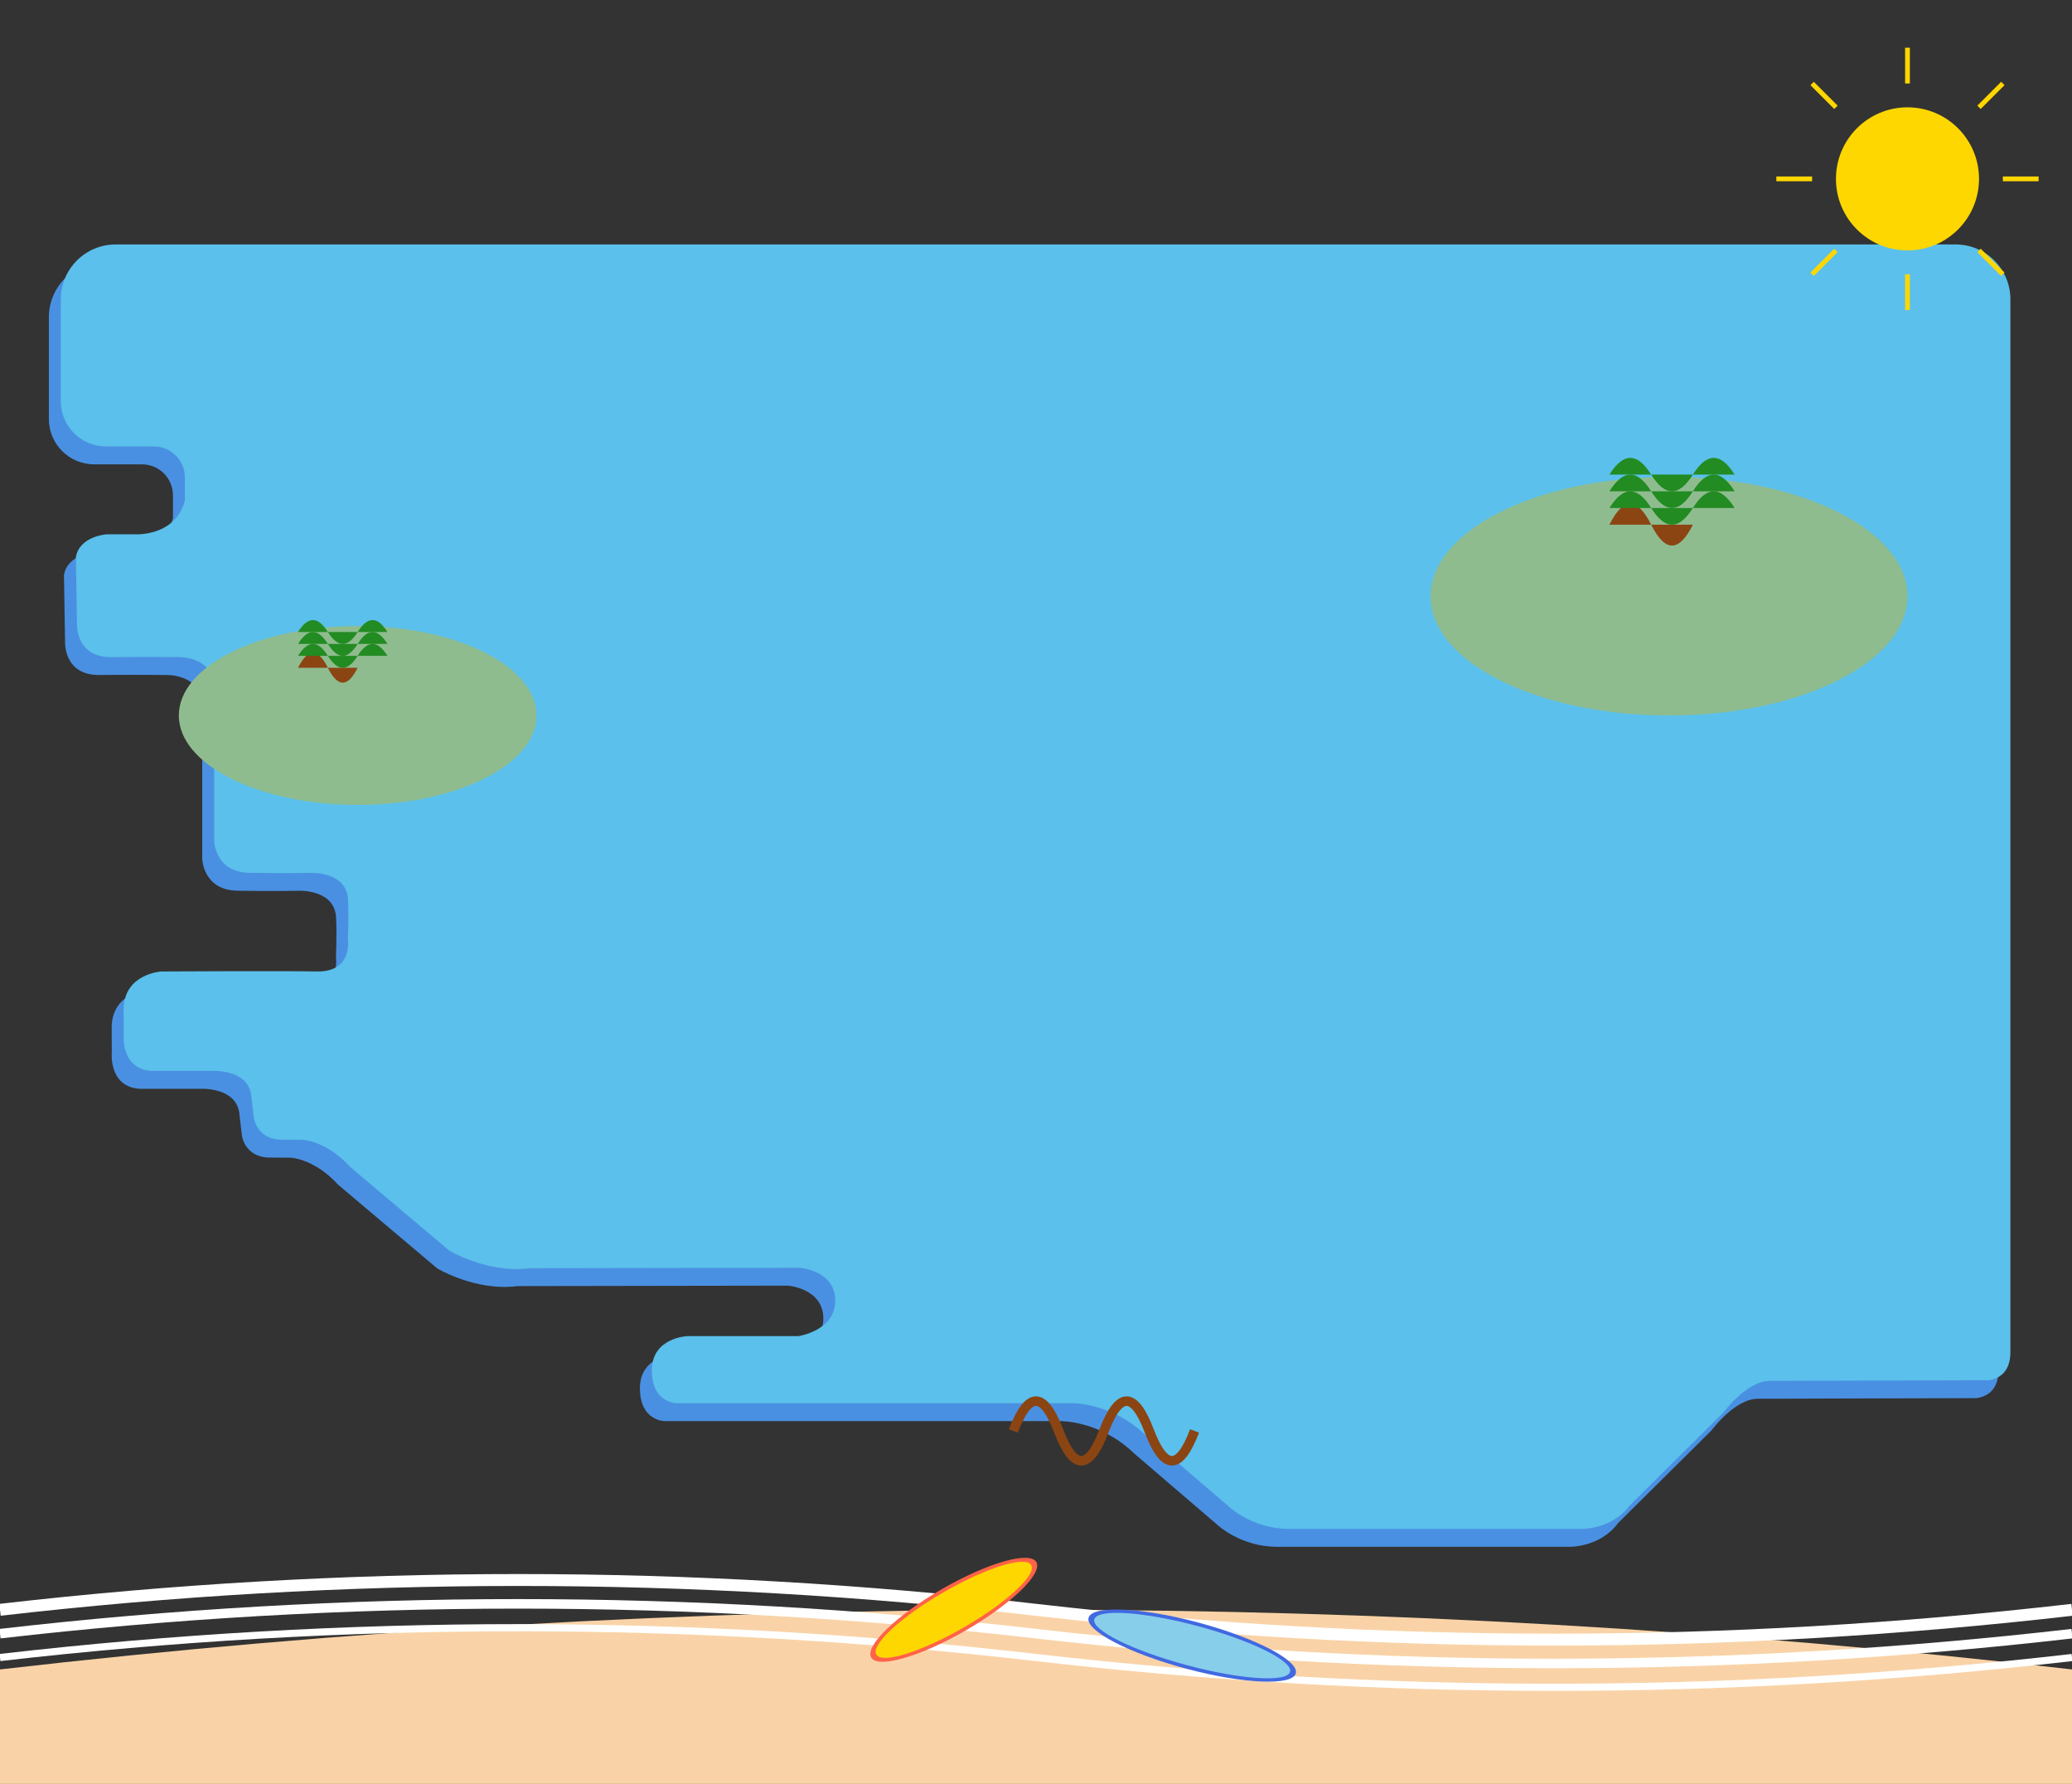 <svg viewBox="0 0 1738 1496" fill="none" xmlns="http://www.w3.org/2000/svg">
  <rect x="0" y="0" width="1738" height="1496" fill="#333333" stroke="none"/>
  <!-- Original paths with updated colors -->
  <path d="M87 220C61.595 220 41 240.595 41 266V351.39C41 372.377 58.013 389.39 79 389.39H119.08C133.439 389.39 145.08 401.031 145.08 415.39V434.19C145.08 434.19 141.31 461.15 106.4 463.09H79.46C79.46 463.09 56.75 464.52 53.67 482.13L54.59 539.46C54.69 544.01 56.5 566.29 83.26 566.04C116.22 565.74 137.48 566.04 137.48 566.04C137.48 566.04 169.64 563.83 169.64 592.51V720.46C169.64 720.46 170.44 746.38 198.88 746.93C227.32 747.48 250.66 747 250.66 747C250.66 747 280.82 745.63 281.92 769.57C282.66 785.56 281.77 802.63 281.77 802.63C281.77 802.63 286.29 830.21 255.91 829.66C225.53 829.11 125.34 829.68 125.34 829.68C125.34 829.68 94.22 831.43 93.67 861.13L93.79 882.33C93.79 882.33 90.77 911.13 116.94 913.08H168C168 913.08 199.68 911.17 200.97 935.62L202.91 952.09C202.91 952.09 204.9 970.19 225.58 970.74L243.63 970.84C243.63 970.84 263.35 971.27 283.8 993.65L366.78 1063.72C366.78 1063.72 399.1 1083.11 434.05 1078.52L660.88 1078.14C660.88 1078.14 690.61 1080.34 690.61 1105.71C690.61 1131.08 659.58 1135.49 659.58 1135.49H566.5C566.5 1135.49 536.77 1136.59 536.77 1164.17C536.77 1191.75 557.46 1191.74 557.46 1191.74H889.7C889.7 1191.74 922.88 1191.29 951.32 1218.86L1020.79 1278.43C1020.79 1278.43 1040.17 1297.13 1071.2 1297.13H1315.92C1315.92 1297.13 1341.79 1298.14 1357.3 1277.18L1435.66 1199.48C1435.66 1199.48 1455.08 1173.01 1474.47 1173.01C1491.37 1173.01 1579.37 1172.59 1657.95 1172.48C1665.79 1171.35 1676.33 1166.56 1676.33 1149.02V266C1676.33 240.595 1655.74 220 1630.33 220H87Z" fill="#4A90E2"/>
  <path d="M97 205C71.595 205 51 225.595 51 251V336.39C51 357.377 68.013 374.39 89 374.39H129.08C143.439 374.39 155.08 386.031 155.08 400.39V419.19C155.08 419.19 151.31 446.15 116.4 448.09H89.46C89.46 448.09 66.75 449.52 63.67 467.13L64.59 524.46C64.69 529.01 66.5 551.29 93.26 551.04C126.22 550.74 147.48 551.04 147.48 551.04C147.48 551.04 179.64 548.83 179.64 577.51V705.46C179.64 705.46 180.44 731.38 208.88 731.93C237.32 732.48 260.66 732 260.66 732C260.66 732 290.82 730.63 291.92 754.57C292.66 770.56 291.77 787.63 291.77 787.63C291.77 787.63 296.29 815.21 265.91 814.66C235.53 814.11 135.34 814.68 135.34 814.68C135.34 814.68 104.22 816.43 103.67 846.13L103.79 867.33C103.79 867.33 100.77 896.13 126.94 898.08H178C178 898.08 209.68 896.17 210.97 920.62L212.91 937.09C212.91 937.09 214.9 955.19 235.58 955.74L253.63 955.84C253.63 955.84 273.35 956.27 293.8 978.65L376.78 1048.72C376.78 1048.72 409.1 1068.11 444.05 1063.52L670.88 1063.14C670.88 1063.14 700.61 1065.34 700.61 1090.71C700.61 1116.08 669.58 1120.49 669.58 1120.49H576.5C576.5 1120.49 546.77 1121.59 546.77 1149.17C546.77 1176.75 567.46 1176.74 567.46 1176.74H899.7C899.7 1176.74 932.88 1176.29 961.32 1203.86L1030.79 1263.43C1030.79 1263.43 1050.17 1282.13 1081.2 1282.13H1325.92C1325.92 1282.13 1351.79 1283.14 1367.3 1262.18L1445.66 1184.48C1445.66 1184.48 1465.08 1158.01 1484.47 1158.01C1501.37 1158.01 1589.37 1157.59 1667.95 1157.48C1675.79 1156.35 1686.33 1151.56 1686.33 1134.02V251C1686.33 225.595 1665.74 205 1640.33 205H97Z" fill="#5BC0EB"/>
  
  <!-- Beach area -->
  <path d="M0 1400 Q869 1300 1738 1400 L1738 1496 L0 1496 Z" fill="#F9D3A7"/>
  
  <!-- Waves -->
  <path d="M0 1350 Q434.5 1300 869 1350 T1738 1350" stroke="white" stroke-width="10" fill="none"/>
  <path d="M0 1370 Q434.5 1320 869 1370 T1738 1370" stroke="white" stroke-width="8" fill="none"/>
  <path d="M0 1390 Q434.5 1340 869 1390 T1738 1390" stroke="white" stroke-width="6" fill="none"/>
  
  <!-- Islands -->
  <ellipse cx="300" cy="600" rx="150" ry="75" fill="#8FBC8F"/>
  <ellipse cx="1400" cy="500" rx="200" ry="100" fill="#8FBC8F"/>
  
  <!-- Coconut trees -->
  <g transform="translate(250, 560) scale(0.5)">
    <path d="M0 0 Q25 -50 50 0 T100 0" fill="#8B4513"/>
    <path d="M0 -60 Q25 -100 50 -60 T100 -60 T150 -60" fill="#228B22"/>
    <path d="M0 -40 Q25 -80 50 -40 T100 -40 T150 -40" fill="#228B22"/>
    <path d="M0 -20 Q25 -60 50 -20 T100 -20 T150 -20" fill="#228B22"/>
  </g>
  
  <g transform="translate(1350, 440) scale(0.7)">
    <path d="M0 0 Q25 -50 50 0 T100 0" fill="#8B4513"/>
    <path d="M0 -60 Q25 -100 50 -60 T100 -60 T150 -60" fill="#228B22"/>
    <path d="M0 -40 Q25 -80 50 -40 T100 -40 T150 -40" fill="#228B22"/>
    <path d="M0 -20 Q25 -60 50 -20 T100 -20 T150 -20" fill="#228B22"/>
  </g>
  
  <!-- Surfboards -->
  <g transform="translate(800, 1350) rotate(-30)">
    <ellipse cx="0" cy="0" rx="80" ry="20" fill="#FF6347"/>
    <ellipse cx="0" cy="0" rx="75" ry="17" fill="#FFD700"/>
  </g>
  
  <g transform="translate(1000, 1380) rotate(15)">
    <ellipse cx="0" cy="0" rx="90" ry="20" fill="#4169E1"/>
    <ellipse cx="0" cy="0" rx="85" ry="17" fill="#87CEEB"/>
  </g>
  
  <!-- Sun -->
  <circle cx="1600" cy="150" r="60" fill="#FFD700"/>
  <g stroke="#FFD700" stroke-width="4">
    <line x1="1600" y1="70" x2="1600" y2="40"/>
    <line x1="1600" y1="230" x2="1600" y2="260"/>
    <line x1="1520" y1="150" x2="1490" y2="150"/>
    <line x1="1680" y1="150" x2="1710" y2="150"/>
    <line x1="1540" y1="90" x2="1520" y2="70"/>
    <line x1="1660" y1="210" x2="1680" y2="230"/>
    <line x1="1540" y1="210" x2="1520" y2="230"/>
    <line x1="1660" y1="90" x2="1680" y2="70"/>
  </g>
  
  <!-- Path to the beach -->
  <path d="M850 1200 Q869 1150 888 1200 T926 1200 T964 1200 T1002 1200" stroke="#8B4513" stroke-width="8" fill="none"/>
</svg>